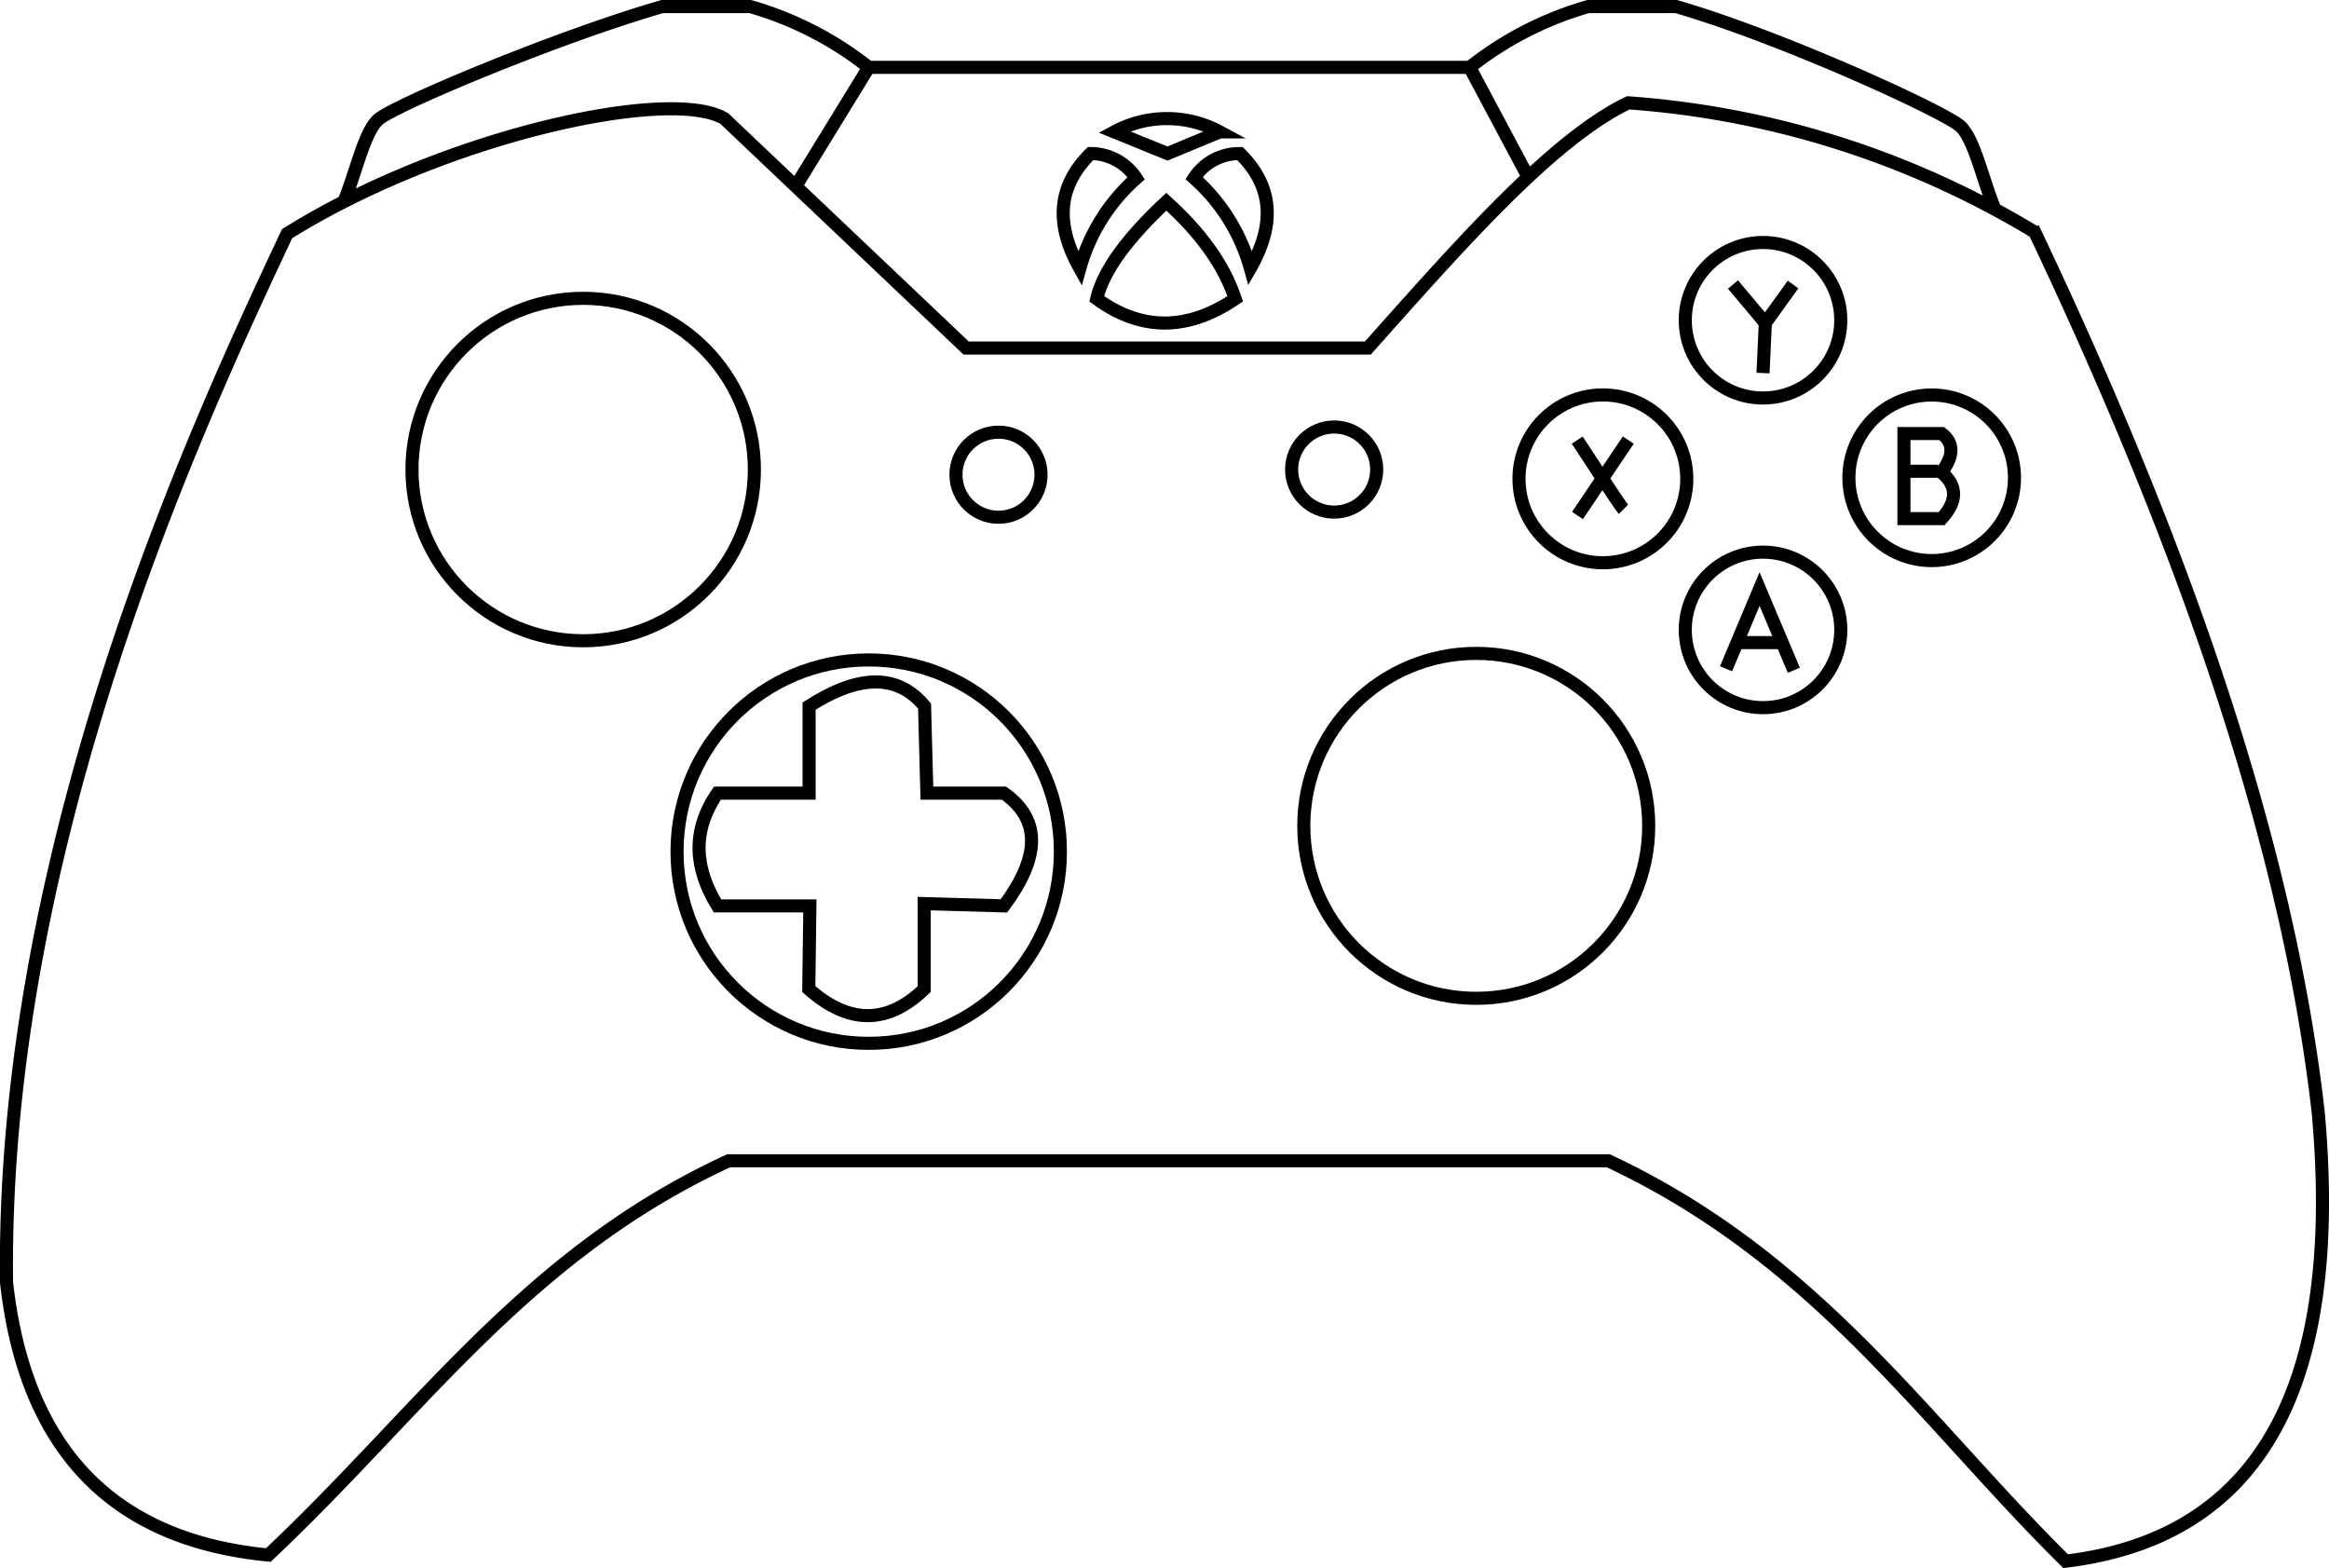 <svg xmlns="http://www.w3.org/2000/svg" viewBox="0 0 355.87 239.58"><defs><style>.cls-1{fill:none;stroke:#000;stroke-miterlimit:10;stroke-width:2px;}</style></defs><title>XBox Controller</title><g id="Layer_2" data-name="Layer 2"><g id="Layer_1-2" data-name="Layer 1"><g id="layer_1-3" data-name="layer 1"><path class="cls-1" d="M41,237.59c23.27-21.9,39.43-46,70.35-60.24H245.74c32,15,48.3,39.88,69.89,61.18,29.72-3.6,42.4-26.71,38.58-68.71-4.71-41.11-20.57-86.43-43.29-134.35A139,139,0,0,0,248.8,15.71C237.18,21.29,223.1,37.36,209,53.18H147.63L120.4,27.34l-9.72-9.22c-8.26-4.91-42.77,2.56-66.82,17.59C31.18,62.77.17,128.25,1,195.94,3.81,221.07,16.86,235.26,41,237.59Z"/><polyline class="cls-1" points="233.16 26.41 224.57 10.29 132.16 10.29"/><path class="cls-1" d="M141.27,107.88c-4-4.83-9.81-5-17.64,0v13.3h-14c-4,5.81-3.49,11.55,0,17.23h14.12l-.17,12.71c6,5.29,11.89,5.53,17.64,0V138.06l12.18.35c5.25-7.07,6-13,0-17.23H141.63Z"/><circle class="cls-1" cx="132.74" cy="130.12" r="29.29"/><circle class="cls-1" cx="89.11" cy="71.74" r="26.16"/><circle class="cls-1" cx="225.57" cy="126.18" r="26.35"/><path class="cls-1" d="M167.57,45.65c1.12-4.63,5.07-9.62,10.64-14.83,5,4.51,8.72,9.39,10.53,14.83Q177.78,53.06,167.57,45.65Z"/><path class="cls-1" d="M166.64,23.46C161.4,28.63,161.36,34.54,165,41a28.6,28.6,0,0,1,8.61-13.76A8.32,8.32,0,0,0,166.64,23.46Z"/><path class="cls-1" d="M170.26,20.15l8.12,3.31,8-3.31A17,17,0,0,0,170.26,20.15Z"/><path class="cls-1" d="M189.46,23.46c5.24,5.17,5.28,11.08,1.59,17.51a28.65,28.65,0,0,0-8.6-13.76A8.27,8.27,0,0,1,189.46,23.46Z"/><circle class="cls-1" cx="152.57" cy="72.53" r="6.5"/><circle class="cls-1" cx="203.86" cy="71.74" r="6.5"/><circle class="cls-1" cx="244.92" cy="73.16" r="12.82"/><path class="cls-1" d="M241,67.24s6.59,10.11,7.06,10.58"/><line class="cls-1" x1="241.04" y1="78.76" x2="248.8" y2="67.24"/><circle class="cls-1" cx="269.39" cy="48.93" r="11.88"/><polyline class="cls-1" points="264.8 43.47 269.74 49.35 273.98 43.47"/><line class="cls-1" x1="269.39" y1="57" x2="269.74" y2="49.35"/><circle class="cls-1" cx="269.39" cy="96.24" r="11.88"/><polyline class="cls-1" points="274.1 102.41 268.86 90 263.74 102.18"/><line class="cls-1" x1="265.1" y1="98.18" x2="272.63" y2="98.18"/><circle class="cls-1" cx="295.16" cy="73" r="12.65"/><path class="cls-1" d="M290.92,79.24v-13h5.76c2.13,1.61,1.65,3.67,0,5.94,2.38,2,2.49,4.35,0,7.06Z"/><line class="cls-1" x1="296.16" y1="72" x2="291.39" y2="72"/><path class="cls-1" d="M304.83,32c-1.93-4.68-3.09-10.51-5.2-12.63S272.22,5.65,256.1,1H242.68a52.31,52.31,0,0,0-18.11,9.29"/><path class="cls-1" d="M52.48,31c1.93-4.68,3.09-10.51,5.2-12.63S85.09,5.65,101.21,1h13.42a52.39,52.39,0,0,1,18.11,9.29L121.58,28.46"/></g></g></g></svg>